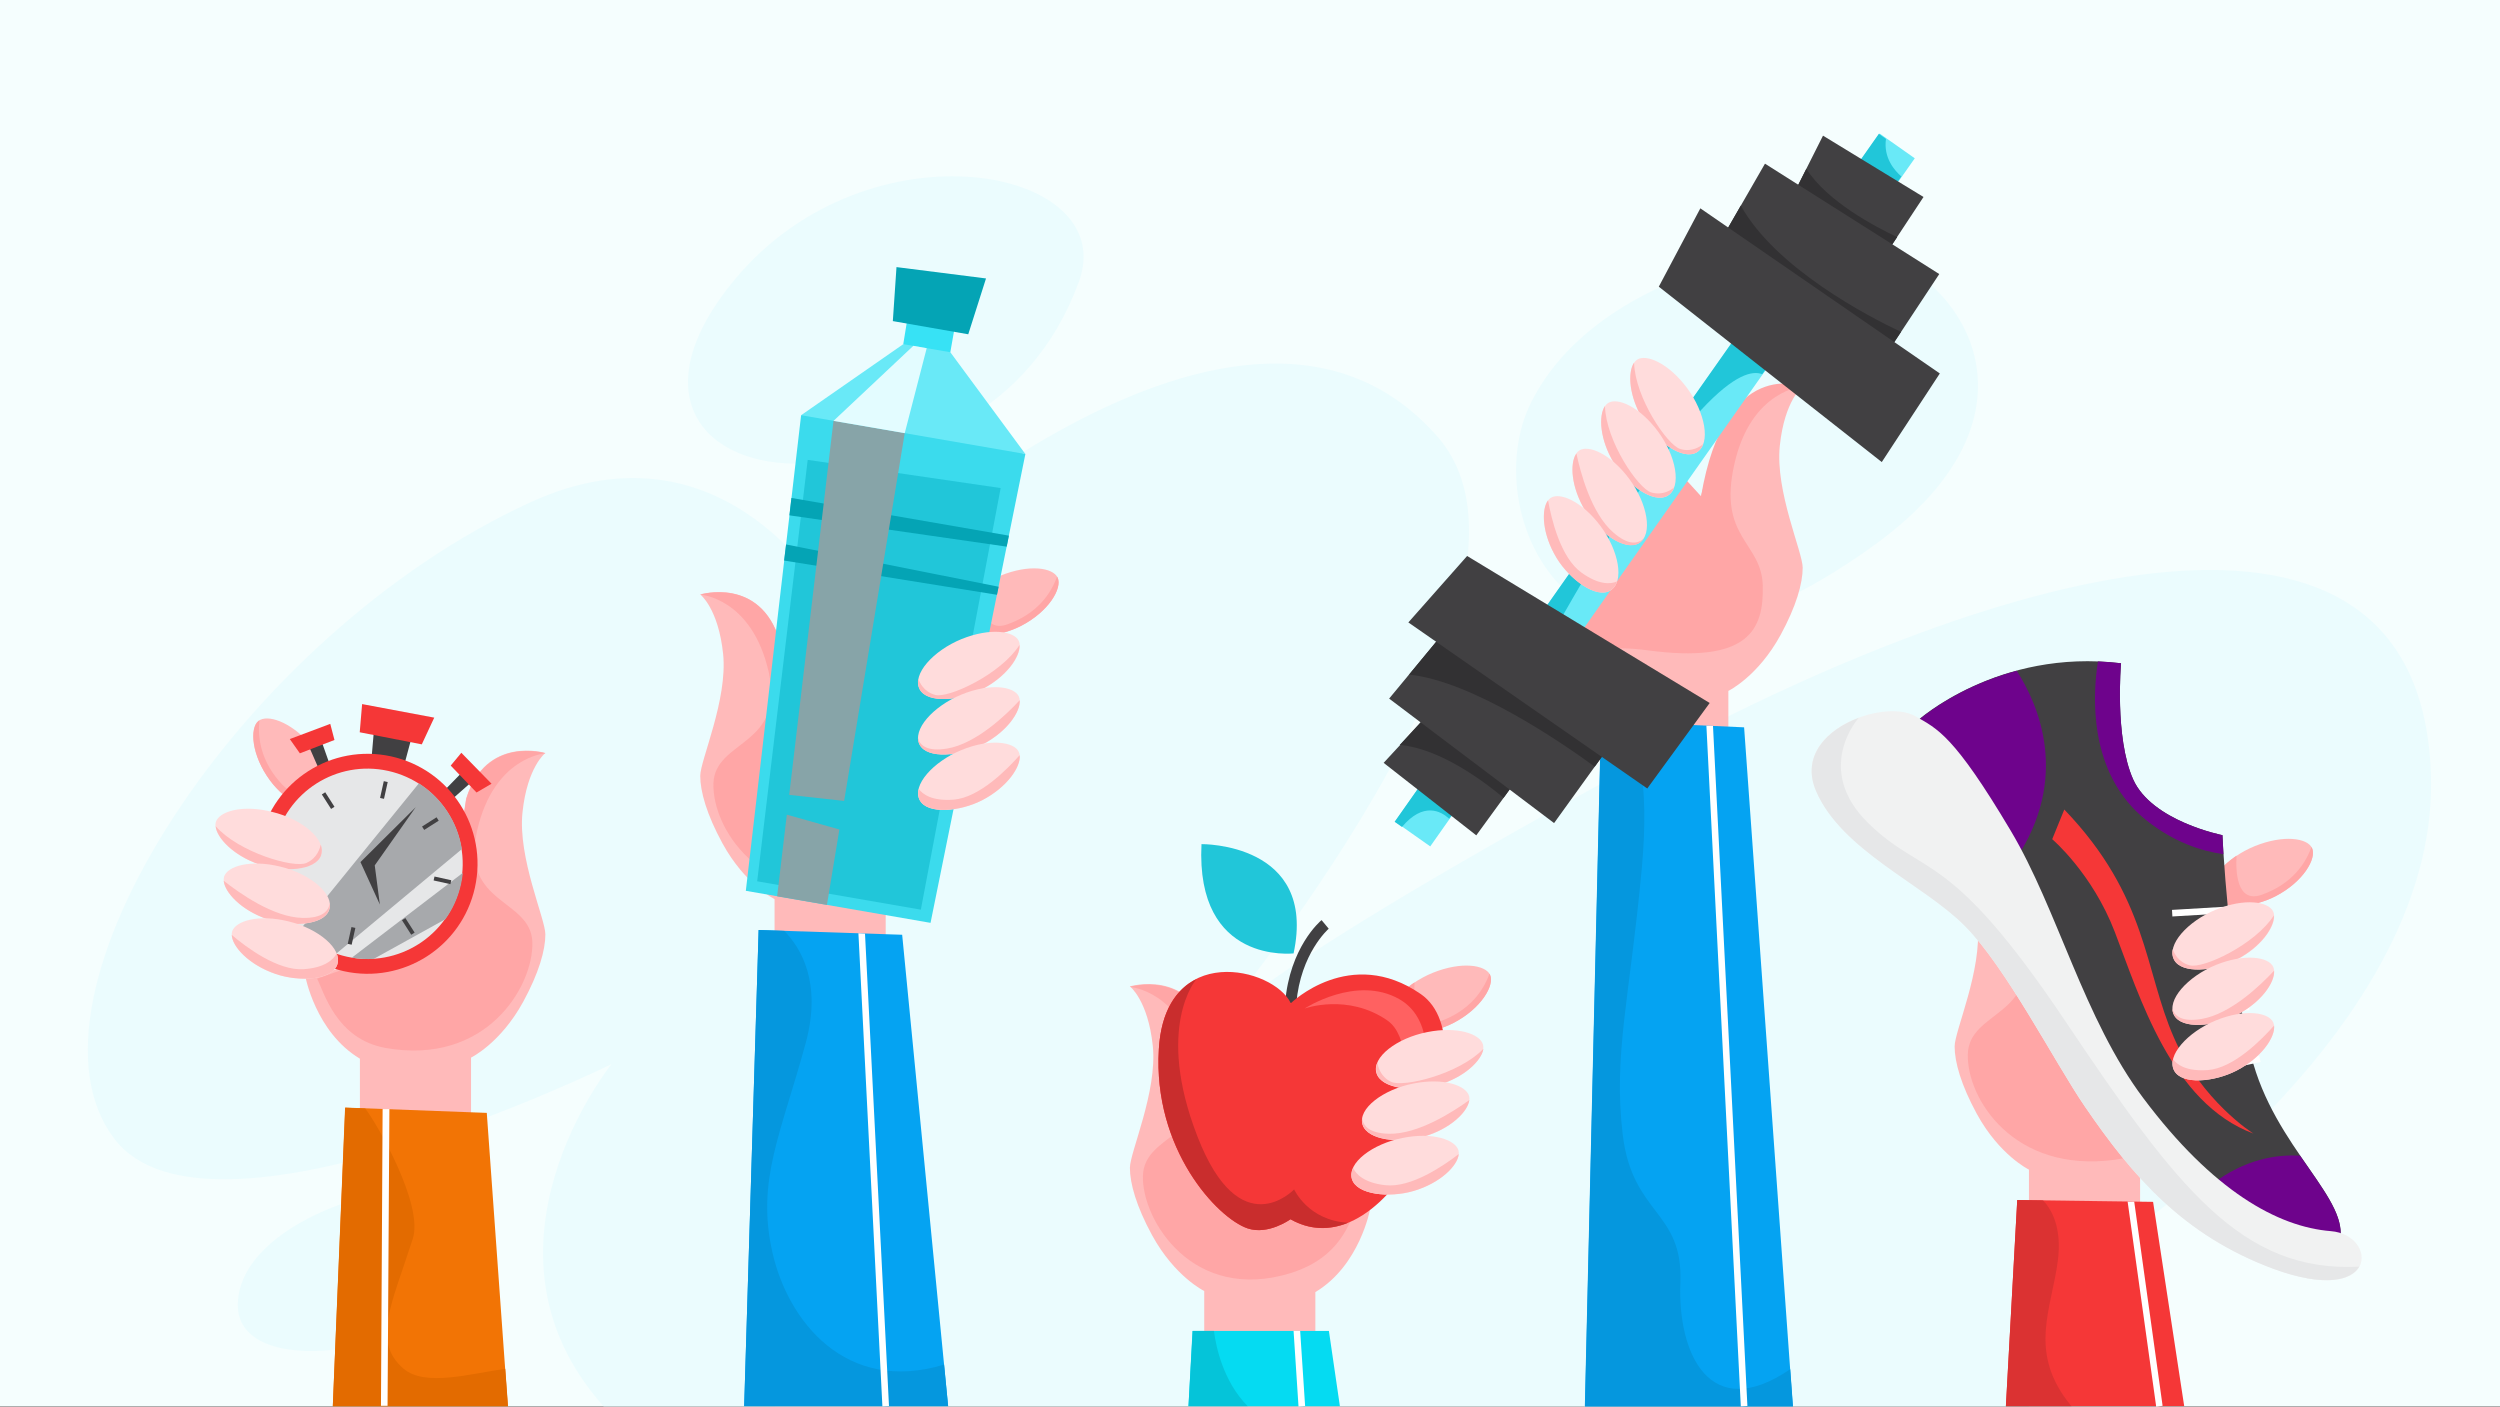 <?xml version="1.0" encoding="utf-8"?>
<!-- Generator: Adobe Illustrator 21.1.0, SVG Export Plug-In . SVG Version: 6.00 Build 0)  -->
<svg version="1.1" id="Layer_1" xmlns="http://www.w3.org/2000/svg" xmlns:xlink="http://www.w3.org/1999/xlink" x="0px" y="0px"
	 viewBox="0 0 1365.6 768.4" style="enable-background:new 0 0 1365.6 768.4;" xml:space="preserve">
<rect x="0" y="0" width="1365.6" height="768.4" fill="#808080" stroke="none"/>
<style type="text/css">
	.st0{fill:#F5FEFE;}
	.st1{fill:#EBFCFE;}
	.st2{fill:#FFBABA;}
	.st3{fill:#FFA6A6;}
	.st4{fill:#F27405;}
	.st5{fill:#E36B00;}
	.st6{fill:#05A3F2;}
	.st7{fill:#0597DE;}
	.st8{fill:#05DBF2;}
	.st9{fill:#05C4D9;}
	.st10{fill:#F53737;}
	.st11{fill:#DB3232;}
	.st12{fill:#3BDBED;}
	.st13{fill:#21C6D9;}
	.st14{fill:#37E2F5;}
	.st15{fill:#04A4B5;}
	.st16{fill:#87A4A8;}
	.st17{fill:#69E9F7;}
	.st18{fill:#E3FCFF;}
	.st19{fill:#414042;}
	.st20{fill:#323133;}
	.st21{fill:#C92D2D;}
	.st22{fill:#FF6161;}
	.st23{fill:#E6E7E8;}
	.st24{fill:#A7A9AC;}
	.st25{fill:#6E038C;}
	.st26{fill:#FFFFFF;}
	.st27{fill:#F1F2F2;}
	.st28{fill:#FFDCDC;}
</style>
<g>
	<g>
		<rect x="0" y="0" class="st0" width="1365.6" height="768.1"/>
	</g>
	<g>
		<path class="st1" d="M1002.7,134.4c-43.5,0.5-133.7,20.9-166.2,85.1c-32.2,63.6,28.4,193.8,187.8,77.9
			C1133.2,218.2,1060.1,133.7,1002.7,134.4z"/>
	</g>
	<g>
		<g>
			<path class="st1" d="M239.7,651.4c-21.8-9.1-108.6,15.5-109.8,60.8c-1.2,45.3,113.3,25.1,120.9-15.5
				C258.4,656.2,239.7,651.4,239.7,651.4z"/>
		</g>
	</g>
	<g>
		<g>
			<path class="st1" d="M401.5,152.5c-51.8,62.2-18.2,103,38.5,100.7c56.6-2.3,122.4-26,149.3-99.2
				C612.5,91.2,474.7,64.7,401.5,152.5z"/>
		</g>
	</g>
	<g>
		<g>
			<path class="st1" d="M1141.6,688.5c0,0,190.4-120,186.3-264.5c-5.1-180.4-235.8-113.5-424.6-11.6
				C675.3,535.7,660.4,563.8,660.4,563.8s201-238.4,124.8-325.3c-111.6-127.2-331.7,90.3-331.7,90.3S397,225.3,289.9,274.3
				C130.6,347.2,4,545.3,62.5,622.1c51.3,67.3,271.5-40.8,271.5-40.8s-81.1,100.6-4.3,186.9l766,0L1141.6,688.5z"/>
		</g>
	</g>
	<g>
		<path class="st2" d="M944.1,768.1V377.4c0,0,16.1-7.8,28.5-30.5c8.6-15.8,12.1-28.2,12.1-36.8s-15.1-41.7-12.5-66.6
			c2.6-24.9,12.5-32.5,12.5-32.5s-37.8-8.8-55.6,60l-25.6,6.1l-11.4-12.4l-16.9,32.6l-21.8,35.4c0,0,5.6,30.8,29.9,45.3v390.1H944.1
			z"/>
	</g>
	<g>
		<path class="st3" d="M865.7,350.3l-3.7-32.3l45.2-71l22,24.1c13-77.1,55.6-60,55.6-60s-28.2,1.7-37.4,42.3
			c-9.2,40.6,14.9,42.5,15.5,66.5c0.6,24.1-7.7,42.8-63.2,35.3C877.1,352.1,869.5,357.5,865.7,350.3z"/>
	</g>
	<g>
		<path class="st2" d="M577.7,315.5c2.7,5.7-4.8,18.6-20,26.4c-12.2,6.3-29.9,7.9-34.1,0c-4.4-8.1,7.4-21.1,22.8-27.4
			C562.2,308,575.2,310.1,577.7,315.5z"/>
	</g>
	<g>
		<path class="st3" d="M577.7,315.5c-0.1-0.2-0.2-0.3-0.3-0.5c-3.2,8.9-10.5,20.1-27,26c-14,5.1-14.4-13.1-13.9-21.3
			c-10.1,6.7-16.3,15.9-12.9,22.2c4.2,7.9,21.9,6.3,34.1,0C572.9,334.1,580.4,321.2,577.7,315.5z"/>
	</g>
	<g>
		<path class="st2" d="M423.1,768.1v-277c0,0-16.1-7.8-28.5-30.5c-8.6-15.8-12.1-28.2-12.1-36.8c0-8.5,15.1-41.7,12.5-66.6
			c-2.6-24.9-12.5-32.5-12.5-32.5s32.5-9.8,43.3,24.9l10.8,70.5l36.1,15.4l20,6.6l21,4.3c0,0-5.6,30.8-29.9,45.3v276.4H423.1z"/>
	</g>
	<g>
		<path class="st3" d="M501.5,464l-28.8-28.4l-36.1-15.4l-10.8-70.5c-10.8-34.8-43.3-24.9-43.3-24.9s28.2,1.7,37.4,42.3
			c9.2,40.6-29.6,36.9-30.2,61c-0.6,24.1,24.9,65.1,80.4,57.6C492.6,482.6,497.7,471.2,501.5,464z"/>
	</g>
	<g>
		<path class="st2" d="M1108.3,768.1V638.9c0,0-16.1-7.8-28.5-30.5c-8.6-15.8-12.1-28.2-12.1-36.8c0-8.5,15.1-41.7,12.5-66.6
			c-2.6-24.9-12.5-32.5-12.5-32.5s32.5-9.8,43.3,24.9l10.8,70.5l36.1,15.4l20,6.6l21,4.3c0,0-5.6,30.8-29.9,45.3v128.6H1108.3z"/>
	</g>
	<g>
		<path class="st3" d="M1186.7,611.8l-28.8-28.4l-36.1-15.4l-10.8-70.5c-10.8-34.8-43.3-24.9-43.3-24.9s28.2,1.7,37.4,42.3
			c9.2,40.6-29.6,36.9-30.2,61c-0.6,24.1,24.9,65.1,80.4,57.6C1177.8,630.3,1182.9,618.9,1186.7,611.8z"/>
	</g>
	<g>
		<path class="st2" d="M813.9,532.4c2.7,5.7-4.8,18.6-20,26.4c-12.2,6.3-29.9,7.9-34.1,0c-4.4-8.1,7.4-21.1,22.8-27.4
			C798.4,525,811.3,527.1,813.9,532.4z"/>
	</g>
	<g>
		<path class="st3" d="M813.9,532.4c-0.1-0.2-0.2-0.3-0.3-0.5c-3.2,8.9-10.5,20.1-27,26c-14,5.1-14.4-13.1-13.9-21.3
			c-10.1,6.7-16.3,15.9-12.9,22.2c4.2,7.9,21.9,6.3,34.1,0C809,551,816.6,538.1,813.9,532.4z"/>
	</g>
	<g>
		<path class="st2" d="M657.8,768.1v-62.9c0,0-16.1-7.8-28.5-30.5c-8.6-15.8-12.1-28.2-12.1-36.8c0-8.5,15.1-41.7,12.5-66.6
			c-2.6-24.9-12.5-32.5-12.5-32.5s32.5-9.8,43.3,24.9l10.8,70.5l36.1,15.4l20,6.6l21,4.3c0,0-5.6,30.8-29.9,45.3v62.2H657.8z"/>
	</g>
	<g>
		<path class="st3" d="M740.9,659.9l-33.6-10l-36.1-15.4l-10.8-70.5c-10.8-34.8-43.3-24.9-43.3-24.9s28.2,1.7,37.4,42.3
			c9.2,40.6-29.6,36.9-30.2,61c-0.6,24.1,27.3,69.5,80.8,53C732.9,686.6,737.1,667,740.9,659.9z"/>
	</g>
	<g>
		<path class="st2" d="M141.2,393.8c-4.9,3.9-3.9,18.8,6.3,32.5c8.2,11.1,23.3,20.2,30.6,15.1c7.5-5.4,2.7-22.2-8.4-34.7
			C158.4,393.9,145.9,390.1,141.2,393.8z"/>
	</g>
	<g>
		<path class="st3" d="M141.2,393.8c0.1-0.1,0.3-0.2,0.5-0.3c-1,9.4,0.6,22.6,12.7,35.3c10.4,10.8,18.7-5.3,21.9-13
			c6.1,10.5,7.6,21.5,1.8,25.6c-7.3,5.2-22.4-4-30.6-15.1C137.4,412.6,136.3,397.7,141.2,393.8z"/>
	</g>
	<g>
		<path class="st2" d="M257.3,768.1V577.7c0,0,16.1-7.8,28.5-30.5c8.6-15.8,12.1-28.2,12.1-36.8c0-8.5-15.1-41.7-12.5-66.6
			c2.6-24.9,12.5-32.5,12.5-32.5s-32.5-9.8-43.3,24.9l-10.8,70.5l-36.1,15.4l-20,6.6l-21,4.3c0,0,5.6,30.8,29.9,45.3v189.7H257.3z"
			/>
	</g>
	<g>
		<path class="st3" d="M173.2,534.6l34.6-12.3l36.1-15.4l10.8-70.5c10.8-34.8,43.3-24.9,43.3-24.9s-28.2,1.7-37.4,42.3
			c-9.2,40.6,29.6,36.9,30.2,61c0.6,24.1-25.2,67.5-80.4,57.6C183.5,567.4,177,541.8,173.2,534.6z"/>
	</g>
	<g>
		<polygon class="st4" points="181.8,768.1 188.5,605 265.9,607.9 277.4,768.1 		"/>
	</g>
	<g>
		<path class="st5" d="M220.4,747.6c-17.3-14.9-6.5-34.9,5.1-71c6-18.7-19.7-63-26-71.1l-10.9-0.4l-6.8,163.1h95.7l-1.5-20.5
			C257.1,750.3,232.1,757.7,220.4,747.6z"/>
	</g>
	<g>
		<polygon class="st6" points="406.5,768.1 414.4,508 492.8,510.6 517.9,768.1 		"/>
	</g>
	<g>
		<path class="st7" d="M515.7,745.4c-53.8,16.3-85.4-23.9-93.8-61.4c-8.8-39.1,4.5-64,18.2-114.2c9-33.1-2.7-52.1-11.7-61.3l-14-0.5
			l-7.9,260.1h111.4L515.7,745.4z"/>
	</g>
	<g>
		<polygon class="st8" points="649.2,768.1 651.4,727 725.9,727 731.9,768.1 		"/>
	</g>
	<g>
		<path class="st9" d="M649.2,768.1h32.3c-13.4-13.7-17.3-32.5-18.4-41.1h-11.6L649.2,768.1z"/>
	</g>
	<g>
		<polygon class="st6" points="865.7,768.1 874.5,393.8 952.7,397.3 979.3,768.1 		"/>
	</g>
	<g>
		<path class="st7" d="M977.9,747.9c-44.3,30.3-61.6-9.1-60-47.2c1.6-39.5-26.2-36.9-31.5-80.9c-5.2-44.1,3.8-74,10.4-145.2
			c4.6-49.5-3.2-71.4-8.3-80.1l-13.9-0.6l-8.8,374.4h113.6L977.9,747.9z"/>
	</g>
	<g>
		<polygon class="st10" points="1095.7,768.1 1101.9,655.5 1176.1,656.5 1193.1,768.1 		"/>
	</g>
	<g>
		<path class="st11" d="M1124.1,688.5c2.2-17.6-3.1-27.5-8.1-32.8l-14.1-0.2l-6.2,112.6h35.8
			C1107.3,738.9,1120.7,715.2,1124.1,688.5z"/>
	</g>
	<g>
		<g>
			<polygon class="st12" points="472.5,221.3 437.6,226.8 407.4,486.6 508.3,504.1 560.1,248 498,228.6 473.7,224.4 			"/>
		</g>
		<g>
			<polygon class="st13" points="441.2,251.2 546.6,266.6 503,496.9 413.6,481.4 			"/>
		</g>
		<g>
			<polygon class="st14" points="496,172 493.4,188 500.5,195.5 516.9,195.6 519.1,192.4 522.6,172.6 512.5,170.1 504,170.5 			"/>
		</g>
		<g>
			<polygon class="st15" points="487.7,175.4 528.9,182.6 538.6,152.1 489.7,145.9 			"/>
		</g>
		<g>
			<polygon class="st15" points="431.2,281.5 549.9,298.6 551.1,292.6 432.3,272 			"/>
		</g>
		<g>
			<polygon class="st15" points="428.3,306.2 544.6,324.9 545.5,320.5 429.4,297.4 			"/>
		</g>
		<g>
			<g>
				<path class="st16" d="M461.1,437.5l33.1-200.9c0,0-10.3-5.8-11.2-6.6c-0.8-0.8-13.2-2.3-13.2-2.3l-14.5,2.1l-24.2,204.4
					L461.1,437.5z"/>
			</g>
			<g>
				<polygon class="st16" points="429.8,445 424.5,489.6 451.7,494.3 458.5,453.1 				"/>
			</g>
		</g>
		<g>
			<polygon class="st17" points="519.1,192.4 493.4,188 437.6,226.8 560.1,248 			"/>
		</g>
		<g>
			<polygon class="st18" points="498.9,188.9 455.3,229.9 494.2,236.6 506.2,190.2 			"/>
		</g>
	</g>
	<g>
		<g>
			<g>
				
					<rect x="673.8" y="256.1" transform="matrix(0.576 -0.818 0.818 0.576 164.433 852.457)" class="st17" width="459.5" height="23.5"/>
			</g>
		</g>
		<g>
			<path class="st13" d="M975.1,177.1l-10.1-17L817.4,369.9c-19.7,50.3-27.4,80,29-20.8c76.5-136.9,105.8-148.8,116.2-144.7
				l12.2-17.3L975.1,177.1z"/>
		</g>
		<g>
			<path class="st13" d="M800.2,435.1c-2.2-2.3-12.4-13.2-16.6-17.2l-21.8,31l4,2.8c11.7-13.8,21.2-8.7,25.8-4.5L800.2,435.1z"/>
		</g>
		<g>
			<polygon class="st19" points="827.6,427.2 806.4,456.3 755.8,416.7 779.9,390.6 804.3,407.4 827.6,423.7 			"/>
		</g>
		<g>
			<path class="st20" d="M821.3,435.8l6.2-8.6l0-3.5l-23.4-16.3l-24.4-16.9l-15.1,16.4C786.9,408.9,811.2,427.3,821.3,435.8z"/>
		</g>
		<g>
			<polygon class="st19" points="878.8,408.1 848.9,449.6 758.8,381.6 787.6,346.8 818.6,361.1 861.8,389.6 			"/>
		</g>
		<g>
			<path class="st20" d="M787.6,346.8l-17.9,21.7c34.8,3.5,84.9,38.2,101.4,50.3l7.7-10.6l-17-18.5l-43.3-28.5L787.6,346.8z"/>
		</g>
		<g>
			<polygon class="st19" points="899.8,430.7 933.9,384 801.4,303.7 769.3,340 			"/>
		</g>
		<g>
			<path class="st13" d="M1030.2,75.9l-3.9-2.8l-15.1,21.5l4.5,7.9l13.6,7.1l9.3-13.2C1035,93.3,1028.7,86.2,1030.2,75.9z"/>
		</g>
		<g>
			<polygon class="st19" points="1030.9,137.6 1050.7,107.6 995.8,74.1 979.8,105.9 1004.2,122.8 1027.7,138.9 			"/>
		</g>
		<g>
			<path class="st20" d="M1036.3,129.5c-11.7-5.5-38.3-19.4-49.6-37.3l-6.9,13.7l24.4,16.9l23.4,16.1l3.3-1.3L1036.3,129.5z"/>
		</g>
		<g>
			<polygon class="st19" points="1031.1,192.4 1059.3,149.7 964.1,89.4 941.6,128.5 965.9,152.5 1007.8,182.9 			"/>
		</g>
		<g>
			<path class="st20" d="M950.9,112.3l-9.3,16.2l24.3,23.9l41.9,30.5l23.3,9.4l7.3-11C1020.5,172.9,969.9,146.5,950.9,112.3z"/>
		</g>
		<g>
			<polygon class="st19" points="1059.6,204 1027.9,252.4 906.1,156.6 928.8,113.8 			"/>
		</g>
	</g>
	<g>
		<g>
			<path class="st19" d="M708.1,548.2l-6.1-0.5c2.5-30.2,19.1-44.5,19.9-45.1l3.9,4.7C725.7,507.4,710.4,520.7,708.1,548.2z"/>
		</g>
		<g>
			<path class="st13" d="M656.3,461.1c0,0,63.3-0.9,50.3,59.7C706.7,520.7,653,527.3,656.3,461.1z"/>
		</g>
		<g>
			<path class="st10" d="M705.1,548c0,0,32.4-31.7,71-5c39.7,27.5-17,153.9-71.2,123c0,0-12.1,8.8-23.4,5
				c-16.6-5.6-51.8-43.3-48.5-97.8C636.4,514.1,695.7,528.3,705.1,548z"/>
		</g>
		<g>
			<path class="st21" d="M706.9,649.7c0,0-29.5,31.2-52.8-28.9c-23.3-59.9-0.7-85.9-0.5-86c-10.8,5.4-19.4,17.1-20.6,38.4
				c-3.2,54.5,32,92.2,48.5,97.8c11.3,3.8,23.4-5,23.4-5c10.6,6,21.4,6,31.5,1.9C714.6,666.8,706.9,649.7,706.9,649.7z"/>
		</g>
		<g>
			<g>
				<path class="st22" d="M779.2,574.2c-0.6-12-4.7-22.6-14.8-28.4c-23.5-13.4-51.8,5.1-51.8,5.1s23.5-8.5,45.2,6.5
					c5.8,4,8.6,12,9.7,21.4L779.2,574.2z"/>
			</g>
			<g>
				<path class="st22" d="M768.1,588.4c0.2,21.1-5.5,44.1-5.5,44.1c7-10.8,15.7-32.2,16.7-51.7L768.1,588.4z"/>
			</g>
		</g>
	</g>
	<g>
		<g>
			<polygon class="st19" points="204.2,399.7 202.9,414.7 220.6,418.6 225.3,401.1 212.4,398.2 207.2,398.8 			"/>
		</g>
		<g>
			<polygon class="st19" points="251.2,423.1 242.6,431.9 246.9,436.6 258.1,426.7 254.9,423.3 252.7,422.9 			"/>
		</g>
		<g>
			<polygon class="st19" points="176.2,406.5 180.3,418.1 174.4,420.6 168.4,406.9 172.7,405.1 174.9,405.7 			"/>
		</g>
		<g>
			
				<ellipse transform="matrix(0.216 -0.976 0.976 0.216 -303.13 566.109)" class="st10" cx="201" cy="471.8" rx="60.1" ry="60.1"/>
		</g>
		<g>
			
				<ellipse transform="matrix(0.216 -0.976 0.976 0.216 -303.13 566.109)" class="st23" cx="201" cy="471.8" rx="52" ry="52"/>
		</g>
		<g>
			
				<rect x="205.2" y="430.6" transform="matrix(0.216 -0.976 0.976 0.216 -256.981 543.144)" class="st19" width="9.4" height="2.2"/>
		</g>
		<g>
			
				<rect x="161.1" y="458.6" transform="matrix(0.216 -0.976 0.976 0.216 -325.134 521.558)" class="st19" width="2.2" height="9.4"/>
		</g>
		<g>
			
				<rect x="178" y="432.8" transform="matrix(0.843 -0.538 0.538 0.843 -207.106 164.864)" class="st19" width="2.2" height="9.4"/>
		</g>
		<g>
			
				<rect x="161.9" y="492.7" transform="matrix(0.843 -0.537 0.537 0.843 -239.28 166.939)" class="st19" width="9.4" height="2.2"/>
		</g>
		<g>
			<polygon class="st10" points="197.8,384.6 196.5,400 230.4,406.6 237.2,392 			"/>
		</g>
		<g>
			<polygon class="st10" points="252,411.2 246.2,418.2 260.3,432.9 268.5,428.1 			"/>
		</g>
		<g>
			<polygon class="st10" points="180.4,395.4 182.7,404.2 163.8,411.5 158.3,403.7 			"/>
		</g>
		<g>
			<path class="st24" d="M163.7,508.1c5.5,5.6,12.3,10.1,20,12.8l68.6-57.1c-2.3-14.7-10.9-27.9-23.5-35.9L163.7,508.1z"/>
		</g>
		<g>
			<path class="st24" d="M204.1,523.8l39.2-21.7c4-5.5,6.9-11.9,8.5-19c0.5-2.1,0.8-4.2,1-6.3l-60.6,46.3
				C196.2,523.8,200.2,524,204.1,523.8z"/>
		</g>
		<g>
			<polygon class="st19" points="227.1,440.9 196.9,470.9 207.5,494.1 204.7,472.7 			"/>
		</g>
		<g>
			
				<rect x="187.5" y="510.2" transform="matrix(0.216 -0.976 0.976 0.216 -348.509 588.36)" class="st19" width="9.4" height="2.2"/>
		</g>
		<g>
			
				<rect x="240.8" y="476.2" transform="matrix(0.216 -0.976 0.976 0.216 -279.923 613.1)" class="st19" width="2.2" height="9.4"/>
		</g>
		<g>
			
				<rect x="221.8" y="501.5" transform="matrix(0.843 -0.538 0.538 0.843 -237.206 199.232)" class="st19" width="2.2" height="9.4"/>
		</g>
		<g>
			
				<rect x="230.7" y="448.8" transform="matrix(0.843 -0.537 0.537 0.843 -204.944 197.029)" class="st19" width="9.4" height="2.2"/>
		</g>
	</g>
	<g>
		<path class="st2" d="M1262.9,463.2c2.7,5.7-4.8,18.6-20,26.4c-12.2,6.3-29.9,7.9-34.1,0c-4.4-8.1,7.4-21.1,22.8-27.4
			C1247.4,455.8,1260.4,457.8,1262.9,463.2z"/>
	</g>
	<g>
		<path class="st3" d="M1262.9,463.2c-0.1-0.2-0.2-0.3-0.3-0.5c-3.2,8.9-10.5,20.1-27,26c-14,5.1-14.4-13.1-13.9-21.3
			c-10.1,6.7-16.3,15.9-12.9,22.2c4.2,7.9,21.9,6.3,34.1,0C1258.1,481.8,1265.6,468.9,1262.9,463.2z"/>
	</g>
	<g>
		<g>
			<g>
				<path class="st19" d="M1047.6,393.5c0,0,43.8-39.4,111-31.2c0,0-3.6,40.5,6.6,63.4c10.2,22.9,48.8,30.5,48.8,30.5
					s3,69.3,15.6,120.2c12.6,50.9,55.3,79,48.2,102.7l-48.8-17.2l-70.4-50.9l-43.7-71.4l-39.6-74.3l-20.8-34.4c0,0-4-24.8-4.1-25.9
					c-0.1-1.1-0.9-10.8-0.9-10.8L1047.6,393.5z"/>
			</g>
			<g>
				<path class="st25" d="M1208.2,646.9l20.8,15l48.8,17.2c4-13.4-8-28.2-21.4-47.8C1243.6,630.5,1226.2,633.1,1208.2,646.9z"/>
			</g>
			<g>
				<path class="st25" d="M1100.4,470.4c31-45.5,12.8-86,1.2-104c-33.8,9.1-53.9,27.2-53.9,27.2l1.8,0.8c0,0,0.8,9.7,0.9,10.8
					c0.1,0.9,2.9,18.6,3.8,24.2L1100.4,470.4z"/>
			</g>
			<g>
				
					<rect x="1186.8" y="496.1" transform="matrix(0.998 -5.917005e-02 5.917005e-02 0.998 -27.349 72.134)" class="st26" width="35" height="3.6"/>
			</g>
			<g>
				
					<rect x="1194" y="549.4" transform="matrix(0.998 -5.917005e-02 5.917005e-02 0.998 -30.49 72.653)" class="st26" width="35" height="3.6"/>
			</g>
			<g>
				
					<rect x="1205.2" y="579" transform="matrix(0.978 -0.209 0.209 0.978 -94.586 268.396)" class="st26" width="29.6" height="3.6"/>
			</g>
			<g>
				<path class="st10" d="M1127.6,442.2l-6.6,16.2c0,0,21.9,18.6,34.2,50.7c13.5,35.1,30.9,93.5,75.7,110.1c0,0-28.4-17.8-43.4-52.4
					C1171.2,529.7,1173.4,489.9,1127.6,442.2z"/>
			</g>
			<g>
				<path class="st27" d="M1046.2,391.2c-17.4-9.9-68.2,8.3-54.2,40.8c14,32.5,58.5,50.8,81.1,73.5c22.6,22.6,49.3,74.8,65.7,98.8
					c26.2,38.3,53.8,70.4,103,88.7c58,21.5,57.3-18.4,31.4-20.5c-28.9-2.3-64.4-21.9-102.4-72.6c-32.6-43.4-46.8-103.1-72.5-146.2
					C1067.2,401.4,1058.3,398.1,1046.2,391.2z"/>
			</g>
			<g>
				<path class="st23" d="M1288.7,691.9c-64.3,3.3-99.5-43.1-160.6-134.2c-63.6-94.9-76.6-78.1-107.3-107.8
					c-30.7-29.8-5.5-57.8-5.5-57.8c-16.9,6.3-31.6,20.5-23.3,40c14,32.5,58.5,50.8,81.1,73.5c22.6,22.6,49.3,74.8,65.7,98.8
					c26.2,38.3,53.8,70.4,103,88.7C1270.2,703.5,1284.5,699.2,1288.7,691.9z"/>
			</g>
		</g>
		<g>
			<path class="st25" d="M1214,456.2c0,0-38.6-7.6-48.8-30.5c-10.2-22.9-6.6-63.4-6.6-63.4c-4.3-0.5-8.5-0.8-12.6-1
				c-2.8,17.4-5.9,61.3,26.7,87c14.6,11.5,29.1,16.5,41.8,18.3C1214.2,460.1,1214,456.2,1214,456.2z"/>
		</g>
	</g>
	<g>
		<path class="st28" d="M1241.7,497.9c2.7,5.7-4.8,18.6-20,26.4c-12.2,6.3-29.9,7.9-34.1,0c-4.4-8.1,7.4-21.1,22.8-27.4
			C1226.2,490.4,1239.2,492.5,1241.7,497.9z"/>
	</g>
	<g>
		<path class="st2" d="M1196.1,527.3c-6.4-1.7-8.6-6.9-9.3-8.9c-0.4,2.1-0.2,4.1,0.7,5.8c4.2,7.9,21.9,6.3,34.1,0
			c13.4-6.9,20.9-17.8,20.5-24.2C1231.9,516,1203.4,529.3,1196.1,527.3z"/>
	</g>
	<g>
		<path class="st28" d="M1241.7,528.1c2.7,5.7-4.8,18.6-20,26.4c-12.2,6.3-29.9,7.9-34.1,0c-4.4-8.1,7.4-21.1,22.8-27.4
			C1226.2,520.7,1239.2,522.7,1241.7,528.1z"/>
	</g>
	<g>
		<path class="st2" d="M1242.2,530.2c-7.2,7.8-23.8,23.8-39.7,26.4c-10.8,1.8-14.8-1.7-15.9-5.8c0,1.3,0.3,2.6,0.9,3.7
			c4.2,7.9,21.9,6.3,34.1,0C1235.2,547.6,1242.7,536.6,1242.2,530.2z"/>
	</g>
	<g>
		<path class="st28" d="M1241.7,558.4c2.7,5.7-4.8,18.6-20,26.4c-12.2,6.3-29.9,7.9-34.1,0c-4.4-8.1,7.4-21.1,22.8-27.4
			C1226.2,550.9,1239.2,553,1241.7,558.4z"/>
	</g>
	<g>
		<path class="st2" d="M1221.7,584.8c13.7-7.1,21.2-18.3,20.5-24.6c-6.7,7.6-22,23.2-36.1,24.3c-11.7,0.9-16.9-2.9-19.1-5.9
			c-0.5,2.2-0.4,4.3,0.6,6.2C1191.8,592.7,1209.5,591.1,1221.7,584.8z"/>
	</g>
	<g>
		<path class="st28" d="M556.5,350.1c2.7,5.7-4.8,18.6-20,26.4c-12.2,6.3-29.9,7.9-34.1,0c-4.4-8.1,7.4-21.1,22.8-27.4
			C541,342.7,554,344.7,556.5,350.1z"/>
	</g>
	<g>
		<path class="st2" d="M510.9,379.6c-6.4-1.7-8.6-6.9-9.3-8.9c-0.4,2.1-0.2,4.1,0.7,5.8c4.2,7.9,21.9,6.3,34.1,0
			c13.4-6.9,20.9-17.8,20.5-24.2C546.7,368.3,518.2,381.5,510.9,379.6z"/>
	</g>
	<g>
		<path class="st28" d="M556.5,380.4c2.7,5.7-4.8,18.6-20,26.4c-12.2,6.3-29.9,7.9-34.1,0c-4.4-8.1,7.4-21.1,22.8-27.4
			C541,372.9,554,375,556.5,380.4z"/>
	</g>
	<g>
		<path class="st2" d="M557,382.5c-7.2,7.8-23.8,23.8-39.7,26.4c-10.8,1.8-14.8-1.7-15.9-5.8c0,1.3,0.3,2.6,0.9,3.7
			c4.2,7.9,21.9,6.3,34.1,0C550,399.8,557.5,388.8,557,382.5z"/>
	</g>
	<g>
		<path class="st28" d="M556.5,410.7c2.7,5.7-4.8,18.6-20,26.4c-12.2,6.3-29.9,7.9-34.1,0c-4.4-8.1,7.4-21.1,22.8-27.4
			C541,403.2,554,405.3,556.5,410.7z"/>
	</g>
	<g>
		<path class="st2" d="M536.5,437.1c13.7-7.1,21.2-18.3,20.5-24.6c-6.7,7.6-22,23.2-36.1,24.3c-11.7,0.9-16.9-2.9-19.1-5.9
			c-0.5,2.2-0.4,4.3,0.6,6.2C506.6,444.9,524.3,443.4,536.5,437.1z"/>
	</g>
	<g>
		<path class="st28" d="M894.2,196.5c-5.2,3.5-5.5,18.4,3.4,32.9c7.2,11.7,21.5,22.2,29.2,17.7c8-4.7,4.6-21.9-5.3-35.2
			C911.3,198.2,899.1,193.2,894.2,196.5z"/>
	</g>
	<g>
		<path class="st2" d="M917.9,245.3c6.3,1.8,10.9-1.4,12.5-2.8c-0.7,2-1.9,3.6-3.6,4.6c-7.7,4.5-22-5.9-29.2-17.7
			c-7.9-12.9-8.6-26.1-5-31.3C893.1,217.1,910.7,243.2,917.9,245.3z"/>
	</g>
	<g>
		<path class="st28" d="M878.3,220.2c-5.2,3.5-5.5,18.4,3.4,32.9c7.2,11.7,21.5,22.2,29.2,17.7c8-4.7,4.6-21.9-5.3-35.2
			C895.4,221.9,883.3,216.9,878.3,220.2z"/>
	</g>
	<g>
		<path class="st2" d="M902,269c6.3,1.8,10.9-1.4,12.5-2.8c-0.7,2-1.9,3.6-3.6,4.6c-7.7,4.5-22-5.9-29.2-17.7
			c-7.9-12.9-8.6-26.1-5-31.3C877.2,240.9,894.8,266.9,902,269z"/>
	</g>
	<g>
		<path class="st28" d="M862.6,246.1c-5.2,3.5-5.5,18.4,3.4,32.9c7.2,11.7,21.5,22.2,29.2,17.7c8-4.7,4.6-21.9-5.3-35.2
			C879.7,247.8,867.6,242.8,862.6,246.1z"/>
	</g>
	<g>
		<path class="st2" d="M861.1,247.7c2.2,10.4,8.1,32.7,20.2,43.2c8.3,7.2,13.5,6.2,16.6,3.2c-0.7,1.1-1.6,2-2.7,2.7
			c-7.7,4.5-22-5.9-29.2-17.7C858.1,266.1,857.4,252.9,861.1,247.7z"/>
	</g>
	<g>
		<path class="st28" d="M847,272c-5.2,3.5-5.5,18.4,3.4,32.9c7.2,11.7,21.5,22.2,29.2,17.7c8-4.7,4.6-21.9-5.3-35.2
			C864.1,273.7,851.9,268.7,847,272z"/>
	</g>
	<g>
		<path class="st2" d="M850.4,305c-8.1-13.2-8.6-26.7-4.8-31.7c1.8,10,6.8,31.3,18.3,39.5c9.6,6.9,16,6.3,19.4,4.8
			c-0.7,2.2-1.9,3.9-3.7,5C871.9,327.2,857.6,316.7,850.4,305z"/>
	</g>
	<g>
		<path class="st28" d="M810.1,570.7c1.6,6.1-8.3,17.3-24.7,22.1c-13.2,3.9-30.8,2-33.5-6.5c-2.8-8.8,11.3-19.3,27.6-22.5
			C796.3,560.4,808.7,564.9,810.1,570.7z"/>
	</g>
	<g>
		<path class="st2" d="M759.8,590.9c-5.9-2.9-7.1-8.4-7.4-10.5c-0.8,2-1,3.9-0.4,5.8c2.7,8.5,20.3,10.4,33.5,6.5
			c14.5-4.2,23.9-13.5,24.8-19.8C797.1,586.7,766.5,594.2,759.8,590.9z"/>
	</g>
	<g>
		<path class="st28" d="M802.5,598.8c1.6,6.1-8.3,17.3-24.7,22.1c-13.2,3.9-30.8,2-33.5-6.5c-2.8-8.8,11.3-19.3,27.6-22.5
			C788.7,588.5,801,593,802.5,598.8z"/>
	</g>
	<g>
		<path class="st2" d="M802.6,600.9c-8.6,6.2-27.9,18.8-44,18.4c-11-0.3-14.2-4.5-14.5-8.8c-0.2,1.3-0.2,2.6,0.2,3.8
			c2.7,8.5,20.3,10.4,33.5,6.5C792.4,616.6,801.8,607.2,802.6,600.9z"/>
	</g>
	<g>
		<path class="st28" d="M796.7,628.5c1.6,6.1-8.3,17.3-24.7,22.1c-13.2,3.9-30.8,2-33.5-6.5c-2.8-8.8,11.3-19.3,27.6-22.5
			C782.9,618.2,795.2,622.7,796.7,628.5z"/>
	</g>
	<g>
		<path class="st2" d="M772,650.6c14.8-4.3,24.3-13.9,24.8-20.2c-8,6.2-26,18.6-40.1,17c-11.7-1.3-16-6.1-17.6-9.4
			c-0.9,2.1-1.2,4.2-0.6,6.2C741.2,652.6,758.8,654.4,772,650.6z"/>
	</g>
	<g>
		<path class="st28" d="M117.9,449c-1.8,6,7.5,17.7,23.7,23.2c13,4.4,30.7,3.4,33.7-5c3.1-8.7-10.4-19.8-26.6-23.7
			C132.2,439.3,119.7,443.3,117.9,449z"/>
	</g>
	<g>
		<path class="st2" d="M167.3,471.4c6-2.6,7.5-8.1,7.9-10.1c0.7,2,0.8,4,0.2,5.9c-3,8.4-20.7,9.5-33.7,5
			c-14.3-4.9-23.3-14.6-23.9-20.9C130.3,465.5,160.4,474.4,167.3,471.4z"/>
	</g>
	<g>
		<path class="st28" d="M122.4,478.9c-1.8,6,7.5,17.7,23.7,23.2c13,4.4,30.7,3.4,33.7-5c3.1-8.7-10.4-19.8-26.6-23.7
			C136.6,469.3,124.1,473.2,122.4,478.9z"/>
	</g>
	<g>
		<path class="st2" d="M122.2,481.1c8.3,6.6,27.1,20,43.1,20.3c11,0.2,14.3-3.9,14.8-8.1c0.2,1.3,0.1,2.6-0.4,3.8
			c-3,8.4-20.7,9.5-33.7,5C131.7,497.2,122.7,487.4,122.2,481.1z"/>
	</g>
	<g>
		<path class="st28" d="M126.8,508.8c-1.8,6,7.5,17.7,23.7,23.2c13,4.4,30.7,3.4,33.7-5c3.1-8.7-10.4-19.8-26.6-23.7
			C141.1,499.2,128.6,503.1,126.8,508.8z"/>
	</g>
	<g>
		<path class="st2" d="M150.5,532c-14.6-5-23.7-15-23.9-21.3c7.7,6.6,25.2,19.7,39.3,18.7c11.8-0.8,16.3-5.4,18-8.6
			c0.8,2.1,1,4.2,0.3,6.2C181.2,535.4,163.5,536.5,150.5,532z"/>
	</g>
	<g>
		<polygon class="st26" points="1177.8,768.4 1162.2,656.4 1165.8,656.4 1181.3,767.9 		"/>
	</g>
	<g>
		<polygon class="st26" points="950.9,768.2 932.1,396.4 935.7,396.5 954.5,768 		"/>
	</g>
	<g>
		<polygon class="st26" points="709.3,768.3 706.6,727 710.2,727 712.9,768 		"/>
	</g>
	<g>
		<polygon class="st26" points="482,768.2 468.9,509.8 472.5,510 485.6,768 		"/>
	</g>
	<g>
		<polygon class="st26" points="211.7,767.9 208.1,767.9 209,605.8 212.7,605.8 		"/>
	</g>
</g>
</svg>
